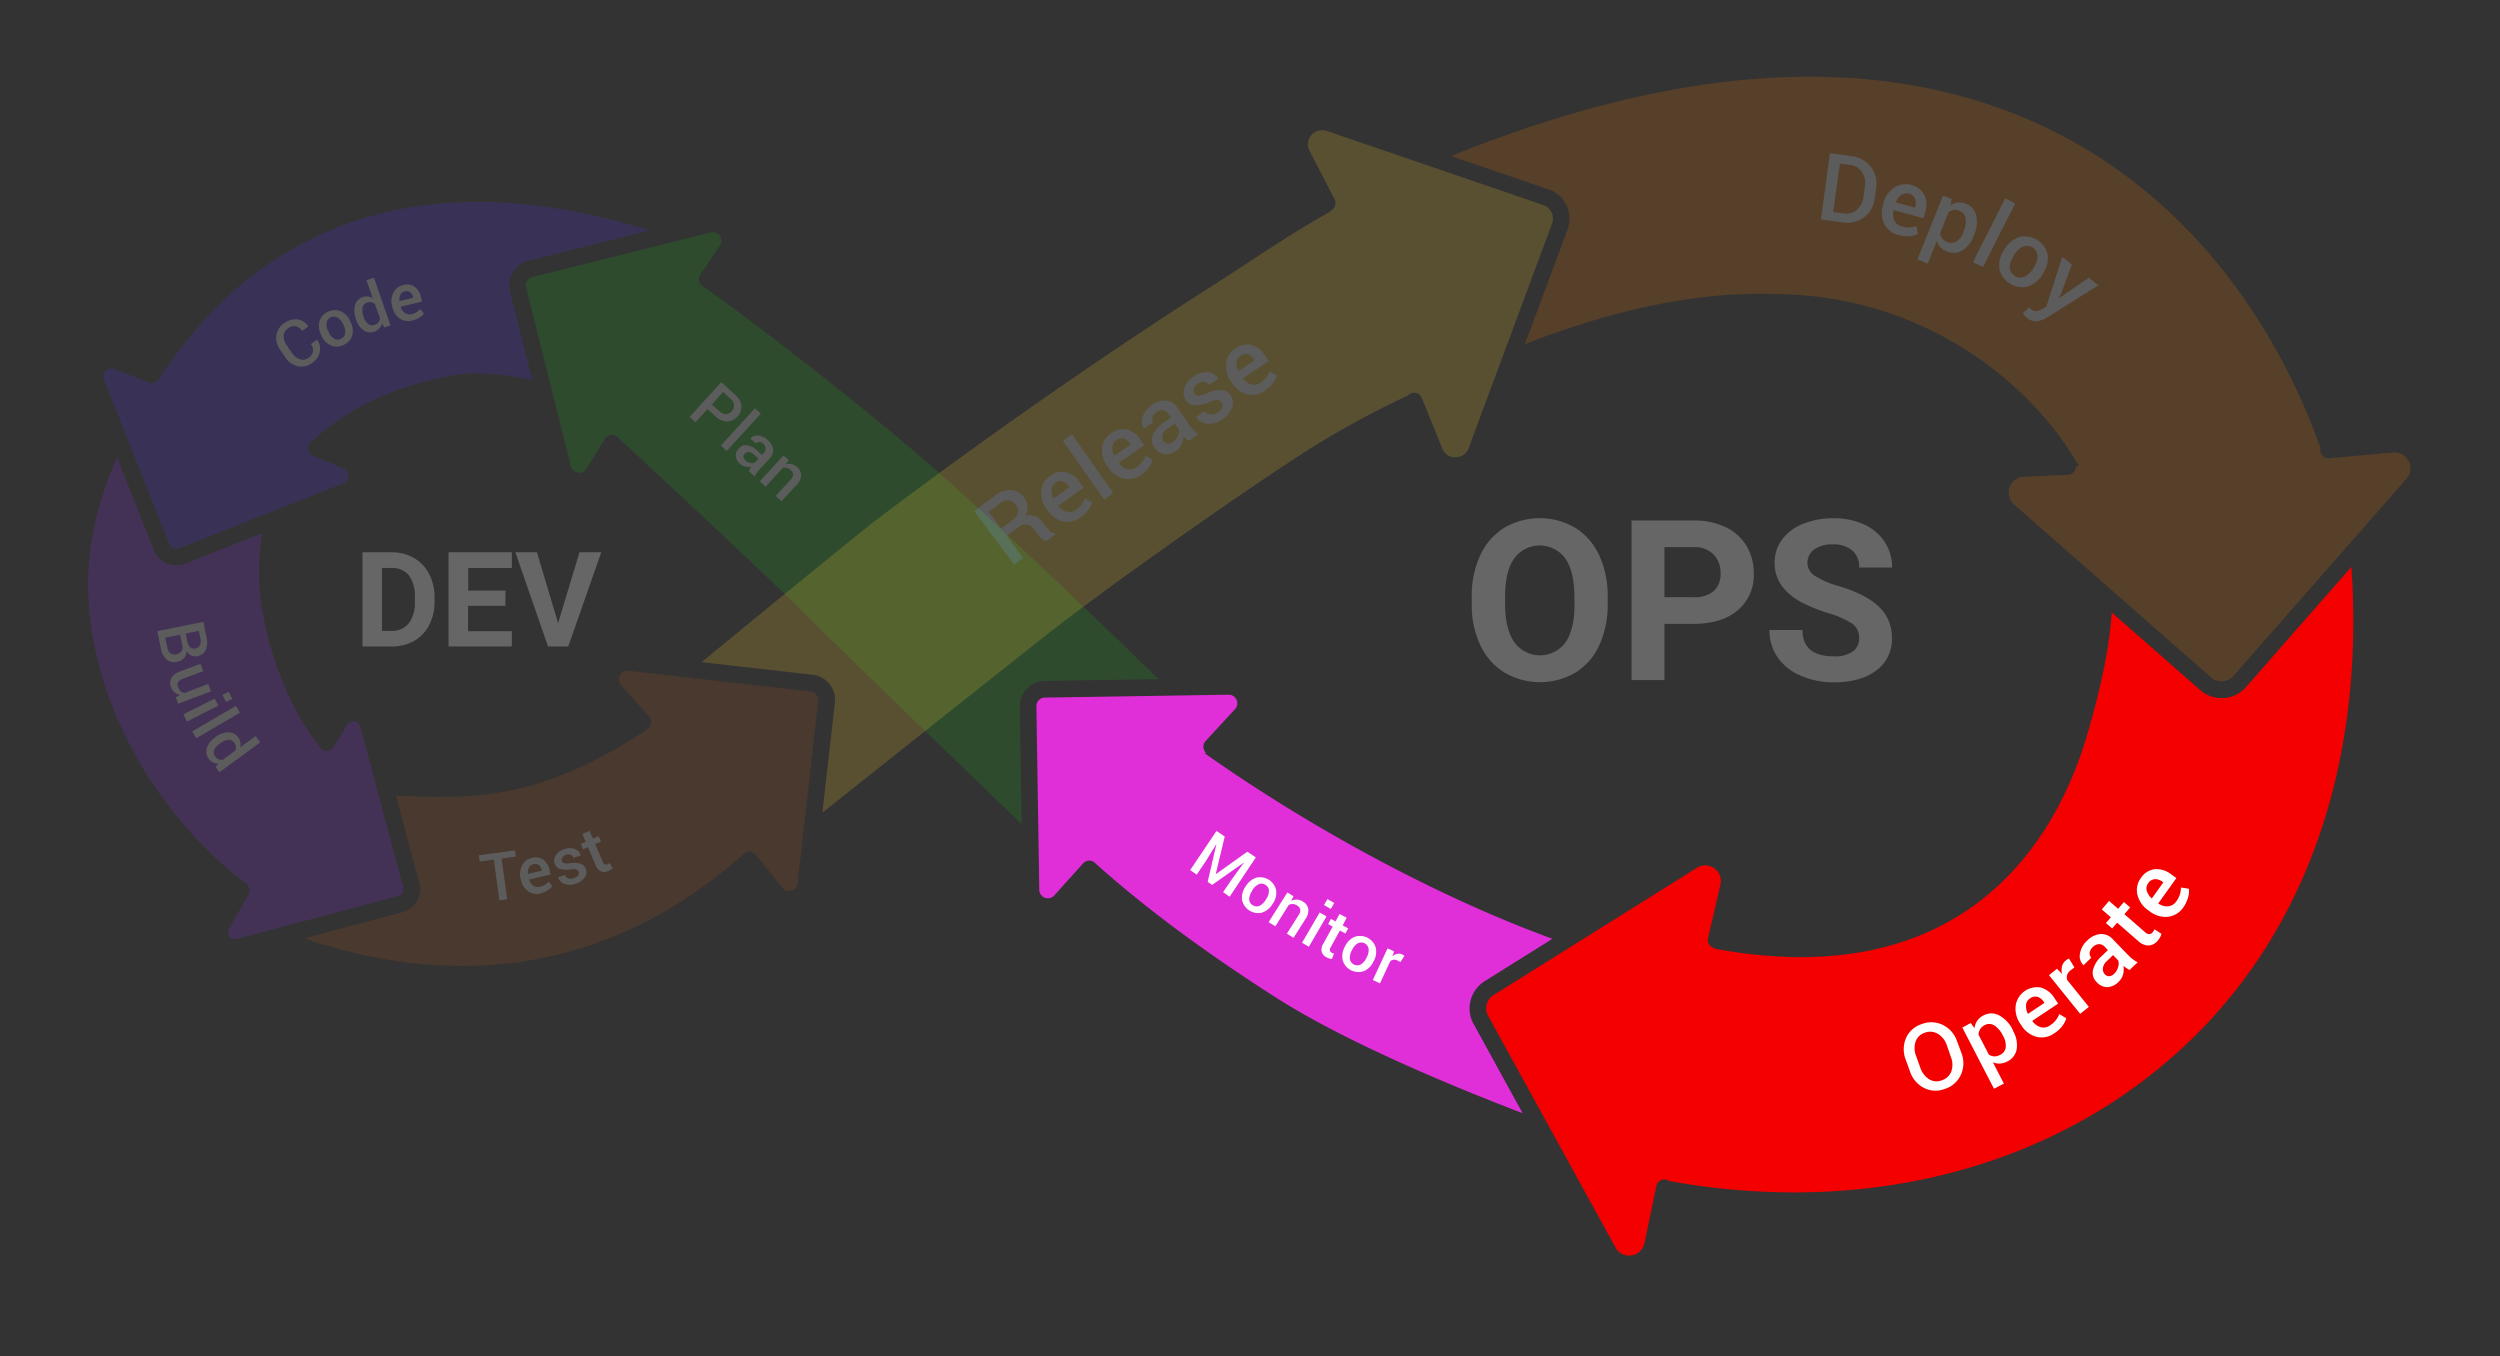 <?xml version="1.0" encoding="UTF-8" standalone="no"?>
<svg
   id="Layer_1"
   data-name="Layer 1"
   viewBox="0 0 553 300"
   version="1.1"
   sodipodi:docname="DevOps - operte i monitor.svg"
   inkscape:version="1.3.2 (091e20e, 2023-11-25)"
   xml:space="preserve"
   xmlns:inkscape="http://www.inkscape.org/namespaces/inkscape"
   xmlns:sodipodi="http://sodipodi.sourceforge.net/DTD/sodipodi-0.dtd"
   xmlns="http://www.w3.org/2000/svg"
   xmlns:svg="http://www.w3.org/2000/svg"><rect x="0" y="0" width="553" height="300" fill="#333333" stroke="none"/><sodipodi:namedview
     id="namedview61"
     pagecolor="#ffffff"
     bordercolor="#000000"
     borderopacity="0.25"
     inkscape:showpageshadow="2"
     inkscape:pageopacity="0.0"
     inkscape:pagecheckerboard="0"
     inkscape:deskcolor="#d1d1d1"
     inkscape:zoom="2.5774788"
     inkscape:cx="271.19525"
     inkscape:cy="70.805626"
     inkscape:window-width="2016"
     inkscape:window-height="1212"
     inkscape:window-x="2383"
     inkscape:window-y="25"
     inkscape:window-maximized="0"
     inkscape:current-layer="Layer_1" /><defs
     id="defs1"><style
       id="style1">.cls-1{fill:#2f93e0;}.cls-2{fill:#0f2535;}.cls-3{fill:#fff;}.cls-4{fill:#666;}</style></defs><title
     id="title1">webimage-devops</title><g
     id="g3"
     inkscape:label="Plan"
     style="opacity:0.2"><path
       class="cls-1"
       d="M225.58,156.28a5.58,5.58,0,0,1,5.49-5.66l25.2-.4c-8.47-8.26-28.64-27.75-45.6-43-19.3-17.38-48-38.93-55.17-43.88l0,0-.11-.06a1.83,1.83,0,0,1-.49-2.55l4.46-6.6a1.84,1.84,0,0,0-.15-2,1.88,1.88,0,0,0-2-.72l-39.45,9.9a1.91,1.91,0,0,0-1.39,2.33l9.91,39.5a1.91,1.91,0,0,0,3.5.52l4-6.59a1.82,1.82,0,0,1,2.49-.63l0-.07c8,7.42,32.9,30.59,40.19,37.83,11,11,38.47,37.43,49.52,48.07Z"
       id="path4"
       style="fill:#1aac1b;fill-opacity:1" /><path
       class="cls-3"
       d="M156.51,90.49l-2.67,2.91-1.29-1.17,7-7.7,3,2.75A3.87,3.87,0,0,1,164,89.77a3.31,3.31,0,0,1-3.17,3.47,3.92,3.92,0,0,1-2.6-1.18Zm.94-1L159.18,91a1.86,1.86,0,0,0,1.42.6,1.83,1.83,0,0,0,1.25-.63,1.78,1.78,0,0,0-.18-2.69l-1.73-1.57Z"
       id="path39" /><path
       class="cls-3"
       d="M160.76,99.74l-1.29-1.18L167,90.31l1.29,1.18Z"
       id="path40" /><path
       class="cls-3"
       d="M165.63,104.2c.09-.18.18-.36.28-.53a2.91,2.91,0,0,1,.32-.46,3.08,3.08,0,0,1-1.32,0,2.33,2.33,0,0,1-1.21-.61,2.54,2.54,0,0,1-.95-1.71,2.25,2.25,0,0,1,.68-1.7,2,2,0,0,1,1.83-.7,4.32,4.32,0,0,1,2.27,1.23l1,.92.46-.51a1.23,1.23,0,0,0,.38-.94,1.45,1.45,0,0,0-.52-1,1.48,1.48,0,0,0-.89-.43.93.93,0,0,0-.76.31L166,97l0,0a1.89,1.89,0,0,1,1.7-.64,3.49,3.49,0,0,1,2.15,1,3.36,3.36,0,0,1,1.15,2,2.43,2.43,0,0,1-.72,2l-2.33,2.54a6.39,6.39,0,0,0-.58.73,4.41,4.41,0,0,0-.42.77Zm-.73-2.36a2.23,2.23,0,0,0,1.1.56,1.68,1.68,0,0,0,1-.09l.78-.84-1-.94a1.79,1.79,0,0,0-1.14-.52,1.13,1.13,0,0,0-.91.36.89.89,0,0,0-.26.72A1.17,1.17,0,0,0,164.9,101.84Z"
       id="path41" /><path
       class="cls-3"
       d="M174.48,101.79l-.68.89a2.86,2.86,0,0,1,1.33,0,2.65,2.65,0,0,1,1.19.63,2.5,2.5,0,0,1,.9,1.82,3.32,3.32,0,0,1-1.05,2.15l-3.29,3.59-1.29-1.17,3.28-3.59a1.74,1.74,0,0,0,.58-1.16,1.47,1.47,0,0,0-.56-1,1.89,1.89,0,0,0-.83-.45,1.83,1.83,0,0,0-.9,0l-3.8,4.15-1.29-1.18,5.24-5.72Z"
       id="path42" /></g><g
     id="g5"
     inkscape:label="Release"
     style="opacity:0.2"><path
       class="cls-2"
       d="M312.11,87a1.83,1.83,0,0,1,2.39,1l4.6,11.38a3,3,0,0,0,2.95,1.75,3,3,0,0,0,2.83-2.06l18.44-49.64a3.16,3.16,0,0,0-1.87-4.05L293.6,29a3.15,3.15,0,0,0-4,4.25l5.61,10.82a1.83,1.83,0,0,1-.78,2.47l-.11,0,.08.19c-6.38,3.54-12.53,7.56-18.94,11.75-2.75,1.8-5.57,3.64-8.53,5.53-39.34,25.09-73.64,51.4-73.92,51.63-9.32,7.41-31.95,26-37.81,30.83l24.56,2.79a5.6,5.6,0,0,1,4.92,6.17l-2.77,24.33c7.29-5.8,38.89-30.92,50.75-40.24,11.4-8.94,40.37-29.56,56.7-40a200.25,200.25,0,0,1,22-12A1.8,1.8,0,0,1,312.11,87Z"
       id="path7"
       style="fill:#f1c42e;fill-opacity:1" /><path
       class="cls-3"
       d="M222.66,118.52l3.67,4.92-2,1.47-8.83-11.85,4.38-3.27a5.87,5.87,0,0,1,3.73-1.39,3.9,3.9,0,0,1,3,1.75,3.25,3.25,0,0,1,.7,1.94,4,4,0,0,1-.59,2.1,3.07,3.07,0,0,1,2.21,0,4.14,4.14,0,0,1,1.76,1.44l.74,1a5.16,5.16,0,0,0,.89.92,1.83,1.83,0,0,0,1,.43l.14.19-2,1.51a1.65,1.65,0,0,1-1.06-.53,8.31,8.31,0,0,1-.93-1.06l-.71-1a2.54,2.54,0,0,0-1.6-1.06,2.39,2.39,0,0,0-1.84.53Zm-1.18-1.59,2.3-1.71a3.35,3.35,0,0,0,1.39-1.75,2.15,2.15,0,0,0-.49-1.8,2.31,2.31,0,0,0-1.59-1,2.85,2.85,0,0,0-2,.71l-2.4,1.79Z"
       id="path11" /><path
       class="cls-3"
       d="M239.08,114.4a4.82,4.82,0,0,1-3.92.92,5.67,5.67,0,0,1-3.41-2.39l-.23-.33a5.81,5.81,0,0,1-1.19-4,4.36,4.36,0,0,1,1.89-3.28,4.31,4.31,0,0,1,3.56-.88,5.27,5.27,0,0,1,3.06,2.25l.84,1.18-5.58,4v.06a3.47,3.47,0,0,0,1.87,1.29,2.46,2.46,0,0,0,2.07-.46,5.32,5.32,0,0,0,1.25-1.19,5.55,5.55,0,0,0,.71-1.37l1.58.86a5,5,0,0,1-.8,1.71A6.87,6.87,0,0,1,239.08,114.4Zm-5.71-7.51a1.89,1.89,0,0,0-.8,1.47,3.51,3.51,0,0,0,.48,1.92l0,0,3.55-2.53-.15-.2a2.6,2.6,0,0,0-1.42-1.08A2,2,0,0,0,233.37,106.89Z"
       id="path12" /><path
       class="cls-3"
       d="M246.23,109.08l-2,1.42-9.1-13,2-1.42Z"
       id="path13" /><path
       class="cls-3"
       d="M252.46,105a4.85,4.85,0,0,1-3.93.87,5.66,5.66,0,0,1-3.37-2.44l-.23-.33a5.75,5.75,0,0,1-1.14-4,4.77,4.77,0,0,1,5.5-4.1,5.3,5.3,0,0,1,3,2.3l.83,1.19-5.63,3.91v.05a3.49,3.49,0,0,0,1.85,1.32,2.44,2.44,0,0,0,2.08-.44,5.33,5.33,0,0,0,1.26-1.17,5.53,5.53,0,0,0,.73-1.36l1.57.88a5,5,0,0,1-.82,1.7A7,7,0,0,1,252.46,105Zm-5.61-7.58a1.86,1.86,0,0,0-.82,1.45,3.69,3.69,0,0,0,.45,1.93l.05,0,3.58-2.48-.15-.21a2.6,2.6,0,0,0-1.41-1.1A2,2,0,0,0,246.85,97.42Z"
       id="path14" /><path
       class="cls-3"
       d="M262.94,97.53c-.23-.18-.44-.37-.64-.55a5,5,0,0,1-.54-.59,4.49,4.49,0,0,1-.37,1.82,3.35,3.35,0,0,1-1.24,1.48,3.62,3.62,0,0,1-2.67.76A3.19,3.19,0,0,1,255.35,99a2.86,2.86,0,0,1-.36-2.76,6,6,0,0,1,2.42-2.74L259,92.39l-.54-.8a1.77,1.77,0,0,0-1.19-.82,2,2,0,0,0-1.47.42,2,2,0,0,0-.88,1.09,1.29,1.29,0,0,0,.18,1.14l-2,1.34,0,0a2.72,2.72,0,0,1-.34-2.56,4.93,4.93,0,0,1,2.08-2.65,4.73,4.73,0,0,1,3.11-.94,3.42,3.42,0,0,1,2.55,1.65l2.76,4a9.37,9.37,0,0,0,.82,1,6.19,6.19,0,0,0,.93.84Zm-3.5.25a3.11,3.11,0,0,0,1.13-1.34,2.39,2.39,0,0,0,.21-1.44l-.92-1.34-1.61,1.11a2.44,2.44,0,0,0-1.09,1.39,1.6,1.6,0,0,0,.2,1.38,1.25,1.25,0,0,0,.91.59A1.71,1.71,0,0,0,259.44,97.78Z"
       id="path15" /><path
       class="cls-3"
       d="M270.25,89a1.11,1.11,0,0,0-.93-.51,4.74,4.74,0,0,0-1.87.47,7.78,7.78,0,0,1-3.14.69,2.49,2.49,0,0,1-2-1.17,3,3,0,0,1-.35-2.61,4.64,4.64,0,0,1,2-2.52,4.75,4.75,0,0,1,3.2-1,2.92,2.92,0,0,1,2.31,1.4l0,.06-2,1.32a1.59,1.59,0,0,0-1.08-.68,2.45,2.45,0,0,0-2.36,1.49,1.25,1.25,0,0,0,.16,1.07,1.1,1.1,0,0,0,.88.52A4.76,4.76,0,0,0,267,87a7.6,7.6,0,0,1,3.22-.73,2.55,2.55,0,0,1,2,1.2,2.89,2.89,0,0,1,.33,2.68,5.27,5.27,0,0,1-2.15,2.57,4.88,4.88,0,0,1-3.42,1,3.07,3.07,0,0,1-2.38-1.43l0-.06,1.9-1.28a1.63,1.63,0,0,0,1.35.76,2.75,2.75,0,0,0,1.56-.52,2.53,2.53,0,0,0,1-1.13A1.17,1.17,0,0,0,270.25,89Z"
       id="path16" /><path
       class="cls-3"
       d="M279.8,86.42a4.82,4.82,0,0,1-3.95.79,5.63,5.63,0,0,1-3.32-2.51l-.23-.33a5.87,5.87,0,0,1-1.05-4.08,4.36,4.36,0,0,1,2-3.21,4.3,4.3,0,0,1,3.58-.77,5.28,5.28,0,0,1,3,2.36l.8,1.21-5.71,3.79v0a3.51,3.51,0,0,0,1.82,1.36,2.43,2.43,0,0,0,2.09-.39,5.48,5.48,0,0,0,1.29-1.15,6,6,0,0,0,.75-1.34l1.56.91a5.16,5.16,0,0,1-.86,1.68A6.85,6.85,0,0,1,279.8,86.42Zm-5.45-7.69a1.84,1.84,0,0,0-.85,1.43,3.57,3.57,0,0,0,.41,1.94l0,0,3.63-2.41-.14-.21a2.6,2.6,0,0,0-1.39-1.12A1.92,1.92,0,0,0,274.35,78.73Z"
       id="path17" /></g><g
     id="g7"
     inkscape:label="Deploy"
     style="opacity:0.2"><path
       class="cls-2"
       d="M337.33,76.11c30.43-11.86,49-11.3,57.5-11h.2c29.4.92,53.35,18,64.83,38l-.67,0s0,0,0,0a1.85,1.85,0,0,1-1.76,1.92l-9.86.43a3.51,3.51,0,0,0-2.06,6.14l43.57,38.25a3.52,3.52,0,0,0,2.54.86,3.48,3.48,0,0,0,2.41-1.19l38.29-43.61a3.51,3.51,0,0,0-2.86-5.82l-14.23,1.27a1.84,1.84,0,0,1-2-1.67,1.7,1.7,0,0,1,.06-.6c-6.69-18.9-24.21-55-64.11-72.42C414.4,11.5,371.34,14.15,321,34.51l21.67,7.43a6.85,6.85,0,0,1,4.08,8.78Z"
       id="path8"
       style="fill:#e57100;fill-opacity:1" /><path
       class="cls-3"
       d="M402.79,48.53l2-14.65,4.74.66a6.16,6.16,0,0,1,4.29,2.36A6.06,6.06,0,0,1,415,41.62l-.3,2.22a6.09,6.09,0,0,1-2.36,4.24,6.27,6.27,0,0,1-4.77,1.11ZM407,36.18,405.5,46.91l2.24.3a3.61,3.61,0,0,0,3-.79,4.51,4.51,0,0,0,1.46-2.92l.31-2.24a4.47,4.47,0,0,0-.62-3.19,3.62,3.62,0,0,0-2.7-1.58Z"
       id="path18" /><path
       class="cls-3"
       d="M420,52a4.74,4.74,0,0,1-3.19-2.45,5.64,5.64,0,0,1-.31-4.15l.11-.39A5.81,5.81,0,0,1,419,41.49a4.78,4.78,0,0,1,6.67,1.59,5.3,5.3,0,0,1,.19,3.8l-.38,1.4-6.62-1.81,0,.05a3.43,3.43,0,0,0,.18,2.26,2.41,2.41,0,0,0,1.67,1.31,5.16,5.16,0,0,0,1.7.22A5.82,5.82,0,0,0,423.9,50l.34,1.77a5,5,0,0,1-1.83.46A6.59,6.59,0,0,1,420,52Zm2.2-9.16a1.86,1.86,0,0,0-1.64.3,3.71,3.71,0,0,0-1.19,1.59v.05l4.2,1.15.07-.25a2.62,2.62,0,0,0-.07-1.78A1.92,1.92,0,0,0,422.22,42.8Z"
       id="path19" /><path
       class="cls-3"
       d="M436.56,52.24a6.24,6.24,0,0,1-2.49,3.17,3.73,3.73,0,0,1-3.46.19,3.88,3.88,0,0,1-1.41-.92,3.27,3.27,0,0,1-.78-1.38l-2,5-2.29-.92,5.67-14.12,1.93.78-.29,1.37a3.81,3.81,0,0,1,1.62-.62,3.71,3.71,0,0,1,1.76.27,3.66,3.66,0,0,1,2.34,2.67,7.26,7.26,0,0,1-.53,4.36Zm-2.2-1.12a5.39,5.39,0,0,0,.44-2.79,2.07,2.07,0,0,0-1.36-1.7,2.49,2.49,0,0,0-1.34-.18A2.3,2.3,0,0,0,431,47l-1.85,4.6a2.24,2.24,0,0,0,.47,1.14,2.6,2.6,0,0,0,1.12.79,2.12,2.12,0,0,0,2.09-.16,4.33,4.33,0,0,0,1.49-2Z"
       id="path20" /><path
       class="cls-3"
       d="M438.62,59.09,436.41,58l7.14-14.14L445.76,45Z"
       id="path21" /><path
       class="cls-3"
       d="M443.39,55.17a6,6,0,0,1,3.26-2.72,5.14,5.14,0,0,1,6.29,3.88,6,6,0,0,1-1,4.13l-.11.19a6,6,0,0,1-3.27,2.73,5.18,5.18,0,0,1-6.29-3.9,6,6,0,0,1,1-4.13Zm2,1.47a4.93,4.93,0,0,0-.84,2.56,2.39,2.39,0,0,0,3.31,2,4.8,4.8,0,0,0,1.92-1.89l.11-.18a4.75,4.75,0,0,0,.81-2.54,2.35,2.35,0,0,0-3.3-2,4.75,4.75,0,0,0-1.89,1.87Z"
       id="path22" /><path
       class="cls-3"
       d="M455.89,65l-.48,1,0,0,6.62-4.56,2.13,1.66-11.38,7.16a5.65,5.65,0,0,1-2.17.79,3,3,0,0,1-2.27-.75,3.3,3.3,0,0,1-.48-.45,5.37,5.37,0,0,1-.44-.53L448.86,68l.27.26.28.24a1.4,1.4,0,0,0,1.13.3,4.09,4.09,0,0,0,1.16-.43l.94-.53,3.54-11,2.12,1.66Z"
       id="path23" /></g><g
     id="g8"
     inkscape:label="Operate"
     style="opacity:1"><path
       class="cls-2"
       d="M520.13,125.39,496.8,152a7.13,7.13,0,0,1-4.93,2.42l-.48,0a7.12,7.12,0,0,1-4.72-1.79l-19.55-17.15c-.44,6.56-1.88,15-5.49,27.21-5,17-14.21,30.39-26.55,38.7-14.58,9.81-33.39,12.64-55.89,8.45l0-.14h0a1.83,1.83,0,0,1-1.37-2.2l2.75-11.87A3.45,3.45,0,0,0,375.3,192l-45,28.16a3.44,3.44,0,0,0-1,4.76.75.75,0,0,0,.07.12l28.14,51.19a3.46,3.46,0,0,0,6.24-1.21l2.63-12.66a1.83,1.83,0,0,1,2.85-1.12,156.25,156.25,0,0,0,27.62,2.52c33.15,0,63.53-11.15,86.15-32.2C510.11,206.36,523.1,168.92,520.13,125.39Z"
       id="path6"
       style="fill:#f40000;fill-opacity:1" /><path
       class="cls-3"
       d="M433.85,232.87a6.22,6.22,0,0,1-.07,4.8,5.78,5.78,0,0,1-3.54,3.18,5.61,5.61,0,0,1-4.67-.21,6.3,6.3,0,0,1-3.09-3.66l-.9-2.5a6.27,6.27,0,0,1,0-4.78,5.61,5.61,0,0,1,3.44-3.15,5.81,5.81,0,0,1,4.77.18,6.25,6.25,0,0,1,3.13,3.64Zm-3.22-1.69a4.59,4.59,0,0,0-2-2.51,3.31,3.31,0,0,0-2.92-.21,3.13,3.13,0,0,0-2,2,4.75,4.75,0,0,0,.15,3.18l.91,2.52a4.81,4.81,0,0,0,1.93,2.56,3.12,3.12,0,0,0,2.83.24,3.26,3.26,0,0,0,2.11-2,4.59,4.59,0,0,0-.12-3.21Z"
       id="path24" /><path
       class="cls-3"
       d="M445.32,228.1a6.21,6.21,0,0,1,.77,4A3.72,3.72,0,0,1,444,234.8a3.84,3.84,0,0,1-1.63.46,3.36,3.36,0,0,1-1.55-.3l2.44,4.73-2.19,1.14-7-13.53,1.85-1,.85,1.12a3.51,3.51,0,0,1,.59-1.63,3.59,3.59,0,0,1,1.35-1.16,3.65,3.65,0,0,1,3.55,0,7.22,7.22,0,0,1,3,3.25ZM443,229a5.35,5.35,0,0,0-1.82-2.15,2.09,2.09,0,0,0-2.18-.09,2.55,2.55,0,0,0-1,.9,2.48,2.48,0,0,0-.35,1.21l2.28,4.4a2.25,2.25,0,0,0,1.17.4,2.58,2.58,0,0,0,1.33-.34,2.09,2.09,0,0,0,1.24-1.69,4.27,4.27,0,0,0-.56-2.45Z"
       id="path25" /><path
       class="cls-3"
       d="M454.43,228.55a4.77,4.77,0,0,1-3.94.8,5.64,5.64,0,0,1-3.33-2.49l-.23-.34a5.81,5.81,0,0,1-1.06-4.07,4.77,4.77,0,0,1,5.58-4,5.26,5.26,0,0,1,3,2.34l.81,1.21-5.7,3.8v.06a3.47,3.47,0,0,0,1.83,1.35,2.39,2.39,0,0,0,2.08-.4,5,5,0,0,0,1.28-1.15,5.3,5.3,0,0,0,.76-1.34l1.55.91a5.12,5.12,0,0,1-.85,1.68A6.68,6.68,0,0,1,454.43,228.55ZM449,220.88a1.84,1.84,0,0,0-.84,1.43,3.59,3.59,0,0,0,.41,1.94l.05,0,3.62-2.42-.14-.21a2.64,2.64,0,0,0-1.39-1.12A2,2,0,0,0,449,220.88Z"
       id="path26" /><path
       class="cls-3"
       d="M458.86,214l-.85.63a2.3,2.3,0,0,0-.75,1,2.09,2.09,0,0,0,0,1.14l4.79,5.95-1.92,1.54-6.89-8.55,1.76-1.42,1.12,1.14a3.61,3.61,0,0,1,0-1.7,2.42,2.42,0,0,1,.88-1.31,1.77,1.77,0,0,1,.34-.24l.33-.15Z"
       id="path27" /><path
       class="cls-3"
       d="M471.06,214.56a7.43,7.43,0,0,1-.73-.44,5.82,5.82,0,0,1-.63-.48,4.51,4.51,0,0,1-.06,1.86,3.41,3.41,0,0,1-1,1.66,3.63,3.63,0,0,1-2.51,1.2,3.2,3.2,0,0,1-2.34-1.11,2.87,2.87,0,0,1-.83-2.66,6.17,6.17,0,0,1,1.93-3.1l1.38-1.33-.67-.7a1.8,1.8,0,0,0-1.3-.62,2.07,2.07,0,0,0-1.38.66,2,2,0,0,0-.68,1.23,1.29,1.29,0,0,0,.36,1.1l-1.7,1.65-.05,0a2.73,2.73,0,0,1-.77-2.47,4.94,4.94,0,0,1,1.61-2.95,4.66,4.66,0,0,1,2.9-1.45,3.42,3.42,0,0,1,2.8,1.19l3.4,3.51a8.77,8.77,0,0,0,1,.88,7.28,7.28,0,0,0,1.06.67Zm-3.41.83a3.14,3.14,0,0,0,.89-1.5,2.38,2.38,0,0,0,0-1.46l-1.13-1.17L466,212.63a2.42,2.42,0,0,0-.84,1.55,1.63,1.63,0,0,0,.43,1.33,1.29,1.29,0,0,0,1,.43A1.64,1.64,0,0,0,467.65,215.39Z"
       id="path28" /><path
       class="cls-3"
       d="M466.52,199.28l2,1.75,1.29-1.5,1.38,1.19-1.28,1.5,4.6,4a1.32,1.32,0,0,0,.93.4,1,1,0,0,0,.73-.4,1.72,1.72,0,0,0,.23-.32,2.7,2.7,0,0,0,.17-.34l1.54,1a2.89,2.89,0,0,1-.29.74,4.52,4.52,0,0,1-.51.75,2.87,2.87,0,0,1-2,1.1,3.51,3.51,0,0,1-2.4-1.05l-4.6-4-1.1,1.27-1.38-1.19,1.09-1.27-2-1.74Z"
       id="path29" /><path
       class="cls-3"
       d="M483,200.65a4.81,4.81,0,0,1-3.41,2.14,5.6,5.6,0,0,1-4-1.15l-.33-.23a5.87,5.87,0,0,1-2.44-3.43,4.36,4.36,0,0,1,.72-3.72,4.32,4.32,0,0,1,3.08-2,5.26,5.26,0,0,1,3.62,1.13l1.18.84-4,5.58,0,.05a3.46,3.46,0,0,0,2.18.62,2.46,2.46,0,0,0,1.81-1.12,5.09,5.09,0,0,0,.79-1.53,5.82,5.82,0,0,0,.23-1.52l1.77.29a5.11,5.11,0,0,1-.19,1.88A7.23,7.23,0,0,1,483,200.65Zm-7.85-5.24a1.89,1.89,0,0,0-.28,1.65,3.62,3.62,0,0,0,1.08,1.66H476l2.53-3.54-.21-.15a2.6,2.6,0,0,0-1.69-.56A2,2,0,0,0,475.14,195.41Z"
       id="path30" /></g><g
     id="g6"
     inkscape:label="Monitor"
     style="opacity:1"><path
       class="cls-1"
       d="M326.18,226.89a7.13,7.13,0,0,1,2.13-9.79l15.08-9.44c-28.9-10.56-57.47-27.28-76.86-41l.2-.2a1.83,1.83,0,0,1-.06-2.53l6.45-7a1.9,1.9,0,0,0-1.37-3.26l-40.63.64a1.89,1.89,0,0,0-1.87,1.93l.64,40.58a1.9,1.9,0,0,0,3.27,1.3l6.42-7.14a1.83,1.83,0,0,1,2.59-.14l.07.07h0c9.07,8.16,22,18.28,40.18,29.86,14.85,9.45,37.14,18.86,54.38,25.47Z"
       id="path5"
       style="fill:#e02fd8;fill-opacity:1" /><path
       class="cls-3"
       d="M270.91,185.05l-2,8.34,0,0,7-5,1.88,1.27L272,198.35l-1.45-1,2-2.95,2.67-3.66,0,0-7.09,5-1-.65,1.95-8.41,0,0-2.37,3.83-2,2.95-1.44-1,5.82-8.66Z"
       id="path31" /><path
       class="cls-3"
       d="M275.58,196a4.2,4.2,0,0,1,2.34-1.86,3.61,3.61,0,0,1,4.37,2.85,4.21,4.21,0,0,1-.75,2.9l-.08.12a4.26,4.26,0,0,1-2.36,1.88,3.66,3.66,0,0,1-4.37-2.86,4.27,4.27,0,0,1,.76-2.9Zm1.38,1.08a3.37,3.37,0,0,0-.64,1.79,1.5,1.5,0,0,0,.77,1.34,1.52,1.52,0,0,0,1.53.15A3.33,3.33,0,0,0,280,199l.08-.12a3.31,3.31,0,0,0,.61-1.78,1.51,1.51,0,0,0-.76-1.36,1.49,1.49,0,0,0-1.53-.13,3.38,3.38,0,0,0-1.37,1.28Z"
       id="path32" /><path
       class="cls-3"
       d="M286.12,198.26l-.52,1a2.76,2.76,0,0,1,1.31-.27,2.61,2.61,0,0,1,1.27.41,2.44,2.44,0,0,1,1.21,1.63,3.31,3.31,0,0,1-.65,2.3l-2.61,4.12-1.47-.93,2.6-4.11a1.75,1.75,0,0,0,.36-1.24,1.49,1.49,0,0,0-.74-.9,1.85,1.85,0,0,0-.89-.3,2,2,0,0,0-.89.17l-3,4.76-1.48-.93,4.15-6.56Z"
       id="path33" /><path
       class="cls-3"
       d="M289.52,209.42l-1.51-.88,3.9-6.7,1.51.87Zm4.85-8.35-1.5-.88.76-1.31,1.51.87Z"
       id="path34" /><path
       class="cls-3"
       d="M297.88,203,297,204.7l1.22.66-.62,1.14-1.22-.67-2.06,3.76a.92.92,0,0,0-.14.7.74.74,0,0,0,.38.44,1,1,0,0,0,.26.11,1.25,1.25,0,0,0,.26.07l-.45,1.21A2,2,0,0,1,294,212a2.75,2.75,0,0,1-.59-.25,2,2,0,0,1-1.05-1.21,2.45,2.45,0,0,1,.37-1.82l2.06-3.75-1-.57.62-1.14,1,.57.9-1.65Z"
       id="path35" /><path
       class="cls-3"
       d="M297.52,209.34a4.22,4.22,0,0,1,2.12-2.11,3.63,3.63,0,0,1,4.66,2.34,4.18,4.18,0,0,1-.42,3l-.07.13a4.18,4.18,0,0,1-2.13,2.12,3.64,3.64,0,0,1-4.66-2.35,4.25,4.25,0,0,1,.43-3Zm1.49.91a3.45,3.45,0,0,0-.43,1.85,1.67,1.67,0,0,0,2.44,1.23,3.38,3.38,0,0,0,1.24-1.44l.07-.14a3.32,3.32,0,0,0,.41-1.83,1.65,1.65,0,0,0-2.45-1.23,3.42,3.42,0,0,0-1.21,1.43Z"
       id="path36" /><path
       class="cls-3"
       d="M309.77,212.8l-.66-.34a1.63,1.63,0,0,0-.86-.17,1.41,1.41,0,0,0-.73.34l-2.27,4.89-1.58-.74,3.26-7,1.44.67-.37,1.07a2.48,2.48,0,0,1,1.08-.53,1.78,1.78,0,0,1,1.11.14l.26.15a1.56,1.56,0,0,1,.2.16Z"
       id="path37" /></g><g
     id="g1"
     style="mix-blend-mode:normal;opacity:0.2"
     inkscape:label="Code"><path
       class="cls-1"
       d="m 35.31,83.6 a 1.82,1.82 0 0 1 -2.32,1 l -7.54,-2.9 a 1.76,1.76 0 0 0 -2,0.33 1.72,1.72 0 0 0 -0.45,1.91 l 14.4,36.32 a 1.79,1.79 0 0 0 0.94,1 1.75,1.75 0 0 0 1.35,0 L 76,106.9 a 1.75,1.75 0 0 0 0,-3.25 l -6.74,-2.83 a 1.83,1.83 0 0 1 -1,-2.41 v 0 H 68.2 l 0.15,-0.14 a 1.87,1.87 0 0 1 0.74,-0.71 c 7.72,-7.3 18.38,-12.28 31.4,-14.56 4.68,-0.84 11.15,-0.33 17.25,1.08 l -4.92,-19.61 a 5.59,5.59 0 0 1 4.05,-6.78 l 26.74,-6.71 C 115.05,42.09 90.16,42.59 69.61,52.51 56,59 44.55,69.45 35.35,83.62 Z"
       id="path1"
       style="fill:#4e2fe0;fill-opacity:1" /><path
       class="cls-3"
       d="m 70.12,75.15 v 0 a 3.28,3.28 0 0 1 0.62,2.7 A 4.07,4.07 0 0 1 69,80.33 3.87,3.87 0 0 1 65.86,81 4.43,4.43 0 0 1 63.13,79.06 L 62,77.42 a 4.43,4.43 0 0 1 -0.86,-3.22 3.79,3.79 0 0 1 1.72,-2.69 4.15,4.15 0 0 1 3,-0.85 3.26,3.26 0 0 1 2.33,1.56 v 0 l -1.39,1 a 2,2 0 0 0 -3.12,-0.56 2,2 0 0 0 -0.92,1.66 3.51,3.51 0 0 0 0.69,2.1 l 1.13,1.65 a 3.47,3.47 0 0 0 1.74,1.39 2.05,2.05 0 0 0 1.91,-0.29 2.18,2.18 0 0 0 1,-1.4 2.26,2.26 0 0 0 -0.47,-1.67 z"
       id="path43" /><path
       class="cls-3"
       d="m 71.06,74.1 a 4.22,4.22 0 0 1 -0.4,-3 3.22,3.22 0 0 1 1.84,-2.1 3.28,3.28 0 0 1 2.84,-0.16 4.17,4.17 0 0 1 2.11,2.16 l 0.06,0.14 a 4.21,4.21 0 0 1 0.41,3 3.3,3.3 0 0 1 -1.86,2.13 3.26,3.26 0 0 1 -2.83,0.16 4.27,4.27 0 0 1 -2.11,-2.14 z m 1.63,-0.64 a 3.34,3.34 0 0 0 1.21,1.46 1.48,1.48 0 0 0 1.55,0 1.52,1.52 0 0 0 0.91,-1.23 3.4,3.4 0 0 0 -0.4,-1.86 l -0.07,-0.14 a 3.31,3.31 0 0 0 -1.22,-1.43 1.65,1.65 0 0 0 -2.46,1.2 3.52,3.52 0 0 0 0.41,1.84 z"
       id="path44" /><path
       class="cls-3"
       d="m 78.76,70.62 a 5.12,5.12 0 0 1 -0.24,-3.09 2.58,2.58 0 0 1 1.74,-1.81 2.42,2.42 0 0 1 2.2,0.27 l -1.4,-4 L 82.7,61.42 86.39,72 85,72.43 84.52,71.58 a 2.72,2.72 0 0 1 -4.07,1.5 4.35,4.35 0 0 1 -1.65,-2.32 z m 1.69,-0.43 a 3.18,3.18 0 0 0 1,1.48 1.43,1.43 0 0 0 1.44,0.17 1.77,1.77 0 0 0 0.81,-0.53 1.87,1.87 0 0 0 0.37,-0.85 l -1.12,-3.19 a 1.86,1.86 0 0 0 -0.82,-0.43 1.72,1.72 0 0 0 -0.94,0.08 1.41,1.41 0 0 0 -1,1.14 4,4 0 0 0 0.24,2 z"
       id="path45" /><path
       class="cls-3"
       d="M 91.21,70.89 A 3.37,3.37 0 0 1 88.41,70.45 4,4 0 0 1 86.81,68 l -0.06,-0.28 a 4,4 0 0 1 0.29,-3 3.09,3.09 0 0 1 2.11,-1.65 3,3 0 0 1 2.56,0.37 3.69,3.69 0 0 1 1.4,2.28 l 0.24,1 -4.71,1.12 v 0 a 2.43,2.43 0 0 0 0.87,1.34 1.69,1.69 0 0 0 1.49,0.32 3.6,3.6 0 0 0 1.13,-0.44 4,4 0 0 0 0.83,-0.71 l 0.81,1 a 3.63,3.63 0 0 1 -1,0.91 5,5 0 0 1 -1.56,0.63 z m -1.74,-6.43 a 1.32,1.32 0 0 0 -0.91,0.75 2.48,2.48 0 0 0 -0.2,1.38 v 0 l 3,-0.71 v -0.17 a 1.89,1.89 0 0 0 -0.64,-1.09 1.42,1.42 0 0 0 -1.25,-0.16 z"
       id="path46" /></g><g
     id="g2"
     style="opacity:0.2"
     inkscape:label="Build"><path
       class="cls-1"
       d="M54.29,195.41l0,0a1.85,1.85,0,0,1,.68,2.51l-4.32,7.5a1.52,1.52,0,0,0,.11,1.73,1.54,1.54,0,0,0,1.64.55l35.63-9.51a1.53,1.53,0,0,0,1-.72,1.59,1.59,0,0,0,.16-1.19l-9.5-35.59a1.56,1.56,0,0,0-2.86-.37l-3,4.9a1.83,1.83,0,0,1-2.48.63l0,.06-.18-.21a1.89,1.89,0,0,1-.48-.58,53.17,53.17,0,0,1-6.87-11.33c-4.33-9.4-6.76-20-6.5-28.3a67.12,67.12,0,0,1,.6-7.5L41,124.66a5.35,5.35,0,0,1-2,.39,5.43,5.43,0,0,1-5-3.44L25.9,101.15c-3.29,7.52-6.09,16.45-6.39,26-.76,24.43,12.78,51.12,34.49,68Z"
       id="path2"
       style="fill:#832fe0;fill-opacity:1" /><path
       class="cls-3"
       d="M34.81,139.61,45,137.56l.68,3.41a4.46,4.46,0,0,1-.17,2.79,2.49,2.49,0,0,1-1.9,1.38,2.13,2.13,0,0,1-1.32-.15,2.43,2.43,0,0,1-1-1,2.29,2.29,0,0,1-.6,1.58,2.54,2.54,0,0,1-1.47.8,2.63,2.63,0,0,1-2.37-.5,4.11,4.11,0,0,1-1.27-2.45Zm5,.78-3.28.66L37,143.2a2.12,2.12,0,0,0,.67,1.28,1.48,1.48,0,0,0,1.27.24,1.83,1.83,0,0,0,1.18-.65,1.62,1.62,0,0,0,.2-1.34Zm1.27-.26.38,1.89a2,2,0,0,0,.63,1.18,1.3,1.3,0,0,0,1.15.24,1.32,1.32,0,0,0,1-.71,2.32,2.32,0,0,0,.09-1.49L44,139.55Z"
       id="path47" /><path
       class="cls-3"
       d="M39.87,153.72a2.67,2.67,0,0,1-1.21-.53,2.49,2.49,0,0,1-.77-1.09,2.46,2.46,0,0,1,0-2.11A3.74,3.74,0,0,1,40,148.46l4.34-1.63.61,1.62-4.35,1.64a2.33,2.33,0,0,0-1.22.81,1.19,1.19,0,0,0,0,1.08,2.27,2.27,0,0,0,.58.91,1.81,1.81,0,0,0,.85.4l5.25-2,.61,1.63-7.25,2.73-.54-1.42Z"
       id="path48" /><path
       class="cls-3"
       d="M41.35,159.6,40.57,158l6.93-3.47.78,1.56ZM50,155.28l-.78-1.56,1.37-.68.78,1.55Z"
       id="path49" /><path
       class="cls-3"
       d="M43.41,163.29l-.88-1.51,9.66-5.63.88,1.51Z"
       id="path50" /><path
       class="cls-3"
       d="M47.6,163.07A5.12,5.12,0,0,1,50.49,162a2.6,2.6,0,0,1,2.23,1.14,2.47,2.47,0,0,1,.46,1.06,2.56,2.56,0,0,1-.08,1.13l3.45-2.51,1,1.41-9,6.58-.86-1.18.67-.7a2.63,2.63,0,0,1-1.2-.24,2.58,2.58,0,0,1-.94-.82,2.64,2.64,0,0,1-.47-2.41,4.44,4.44,0,0,1,1.74-2.25Zm.9,1.5a3.1,3.1,0,0,0-1.14,1.34,1.45,1.45,0,0,0,.26,1.43,1.66,1.66,0,0,0,.74.62,1.84,1.84,0,0,0,.91.11l2.74-2a1.94,1.94,0,0,0,.17-.91,1.69,1.69,0,0,0-.35-.88,1.42,1.42,0,0,0-1.38-.62,4,4,0,0,0-1.82.81Z"
       id="path51" /></g><g
     id="g4"
     inkscape:label="Test"
     style="opacity:0.2"><path
       class="cls-1"
       d="M164.66,188.8a1.83,1.83,0,0,1,2.55.3l5.85,7.3a1.83,1.83,0,0,0,2,.64,1.85,1.85,0,0,0,1.37-1.61L181,155.06a1.91,1.91,0,0,0-1.68-2.11L139,148.36a1.91,1.91,0,0,0-1.7,3.09l6.24,7.06a1.84,1.84,0,0,1-.16,2.59l-.1.07,0,.05c-23.56,15.84-38.74,15.35-53.48,14.86L88,176h-.41l5.16,19.36a5.21,5.21,0,0,1-3.7,6.4l-21.6,5.76a23.55,23.55,0,0,0,5.22,1.74,105,105,0,0,0,29.55,4.43c22.85,0,43.95-8.4,62.46-24.92Z"
       id="path3"
       style="fill:#9f4f19;fill-opacity:1" /><path
       class="cls-3"
       d="M114.09,189.48l-3.13.43,1.23,9-1.73.24-1.22-9-3.13.43-.19-1.39,8-1.09Z"
       id="path52" /><path
       class="cls-3"
       d="M119.61,197.62a3.37,3.37,0,0,1-2.8-.47,4,4,0,0,1-1.57-2.48l-.07-.28a4.12,4.12,0,0,1,.33-3,3.1,3.1,0,0,1,2.12-1.62,3,3,0,0,1,2.56.4,3.71,3.71,0,0,1,1.38,2.29l.23,1-4.72,1.08v0a2.43,2.43,0,0,0,.86,1.35,1.73,1.73,0,0,0,1.47.26,3.52,3.52,0,0,0,1.14-.44,3.59,3.59,0,0,0,.83-.69l.8,1a3.43,3.43,0,0,1-1,.89A4.93,4.93,0,0,1,119.61,197.62Zm-1.67-6.44a1.29,1.29,0,0,0-.92.73,2.49,2.49,0,0,0-.22,1.38l0,0,3-.69,0-.17a1.85,1.85,0,0,0-.63-1.09A1.35,1.35,0,0,0,117.94,191.18Z"
       id="path53" /><path
       class="cls-3"
       d="M128,192.84a.82.82,0,0,0-.54-.52,3.32,3.32,0,0,0-1.36,0,5.31,5.31,0,0,1-2.26-.12,1.75,1.75,0,0,1-1.15-1.17,2.1,2.1,0,0,1,.25-1.84,3.26,3.26,0,0,1,1.85-1.34,3.44,3.44,0,0,1,2.36-.06,2.07,2.07,0,0,1,1.3,1.39v.05l-1.58.53a1.12,1.12,0,0,0-.61-.67,1.43,1.43,0,0,0-1.06,0,1.47,1.47,0,0,0-.82.58.86.86,0,0,0-.09.76.77.77,0,0,0,.5.52,3.54,3.54,0,0,0,1.33,0,5.46,5.46,0,0,1,2.33.11,1.8,1.8,0,0,1,1.14,1.2,2,2,0,0,1-.28,1.88,3.58,3.58,0,0,1-2,1.34,3.5,3.5,0,0,1-2.51,0,2.23,2.23,0,0,1-1.35-1.42v0l1.54-.51a1.14,1.14,0,0,0,.77.77,1.94,1.94,0,0,0,1.16-.06,1.75,1.75,0,0,0,.9-.57A.81.81,0,0,0,128,192.84Z"
       id="path54" /><path
       class="cls-3"
       d="M130.4,183.77l.74,1.73,1.28-.54.51,1.19-1.28.54,1.68,3.94a.94.94,0,0,0,.46.55.76.76,0,0,0,.59,0,1.19,1.19,0,0,0,.25-.13l.21-.16.67,1.1a2,2,0,0,1-.42.38,2.52,2.52,0,0,1-.56.31,2,2,0,0,1-1.6.08,2.49,2.49,0,0,1-1.19-1.42l-1.69-3.94-1.08.46-.51-1.18,1.09-.47-.74-1.73Z"
       id="path55" /></g><g
     id="g9"
     inkscape:label="DevOps"><path
       class="cls-4"
       d="M80.18,143V122.16H86.6a9.82,9.82,0,0,1,4.92,1.24,8.69,8.69,0,0,1,3.38,3.52,10.93,10.93,0,0,1,1.22,5.2v1a10.87,10.87,0,0,1-1.2,5.17,8.51,8.51,0,0,1-3.37,3.51A9.83,9.83,0,0,1,86.64,143Zm4.3-17.38v13.93h2.07a4.68,4.68,0,0,0,3.86-1.65,7.5,7.5,0,0,0,1.36-4.71V132.1a7.57,7.57,0,0,0-1.32-4.82,4.66,4.66,0,0,0-3.85-1.64Z"
       id="path56" /><path
       class="cls-4"
       d="M111.79,134h-8.25v5.62h9.68V143h-14V122.16h14v3.48h-9.65v5h8.25Z"
       id="path57" /><path
       class="cls-4"
       d="M123.45,137.85l4.73-15.69H133L125.7,143h-4.48L114,122.16h4.77Z"
       id="path58" /><path
       class="cls-4"
       d="M355.62,133.57a21.27,21.27,0,0,1-1.85,9.14,13.84,13.84,0,0,1-5.27,6.06,15.56,15.56,0,0,1-15.7,0,14.07,14.07,0,0,1-5.33-6,20.75,20.75,0,0,1-1.92-9V132a21.21,21.21,0,0,1,1.88-9.17,14.09,14.09,0,0,1,5.31-6.09,15.58,15.58,0,0,1,15.69,0,14.09,14.09,0,0,1,5.31,6.09,21.15,21.15,0,0,1,1.88,9.15Zm-7.37-1.6c0-3.7-.67-6.51-2-8.43a7,7,0,0,0-11.32,0q-2,2.85-2,8.35v1.72c0,3.61.67,6.4,2,8.39a7,7,0,0,0,11.35.11c1.31-1.91,2-4.71,2-8.37Z"
       id="path59" /><path
       class="cls-4"
       d="M368.17,138v12.43H360.9v-35.3h13.77a16,16,0,0,1,7,1.46,10.74,10.74,0,0,1,4.64,4.13,11.57,11.57,0,0,1,1.62,6.1,10.11,10.11,0,0,1-3.55,8.18q-3.56,3-9.83,3Zm0-5.9h6.5a6.42,6.42,0,0,0,4.4-1.35,5,5,0,0,0,1.52-3.88,5.84,5.84,0,0,0-1.53-4.2,5.71,5.71,0,0,0-4.22-1.64h-6.67Z"
       id="path60" /><path
       class="cls-4"
       d="M411.23,141.16a3.72,3.72,0,0,0-1.45-3.16,19.1,19.1,0,0,0-5.24-2.33,37.74,37.74,0,0,1-6-2.41q-6-3.25-6-8.75a8.58,8.58,0,0,1,1.61-5.11,10.59,10.59,0,0,1,4.63-3.5,17.43,17.43,0,0,1,6.78-1.26A15.91,15.91,0,0,1,412.3,116a10.67,10.67,0,0,1,4.59,3.87,10.1,10.1,0,0,1,1.64,5.67h-7.28a4.75,4.75,0,0,0-1.52-3.77,6.27,6.27,0,0,0-4.29-1.35,6.74,6.74,0,0,0-4.15,1.13,3.54,3.54,0,0,0-1.48,3,3.41,3.41,0,0,0,1.74,2.89,19.66,19.66,0,0,0,5.1,2.18q6.21,1.86,9,4.63a9.22,9.22,0,0,1,2.84,6.88,8.5,8.5,0,0,1-3.47,7.19q-3.46,2.61-9.33,2.61a18.08,18.08,0,0,1-7.42-1.49,11.77,11.77,0,0,1-5.1-4.09,10.39,10.39,0,0,1-1.76-6h7.3q0,5.84,7,5.84a6.82,6.82,0,0,0,4-1A3.44,3.44,0,0,0,411.23,141.16Z"
       id="path61" /></g></svg>
